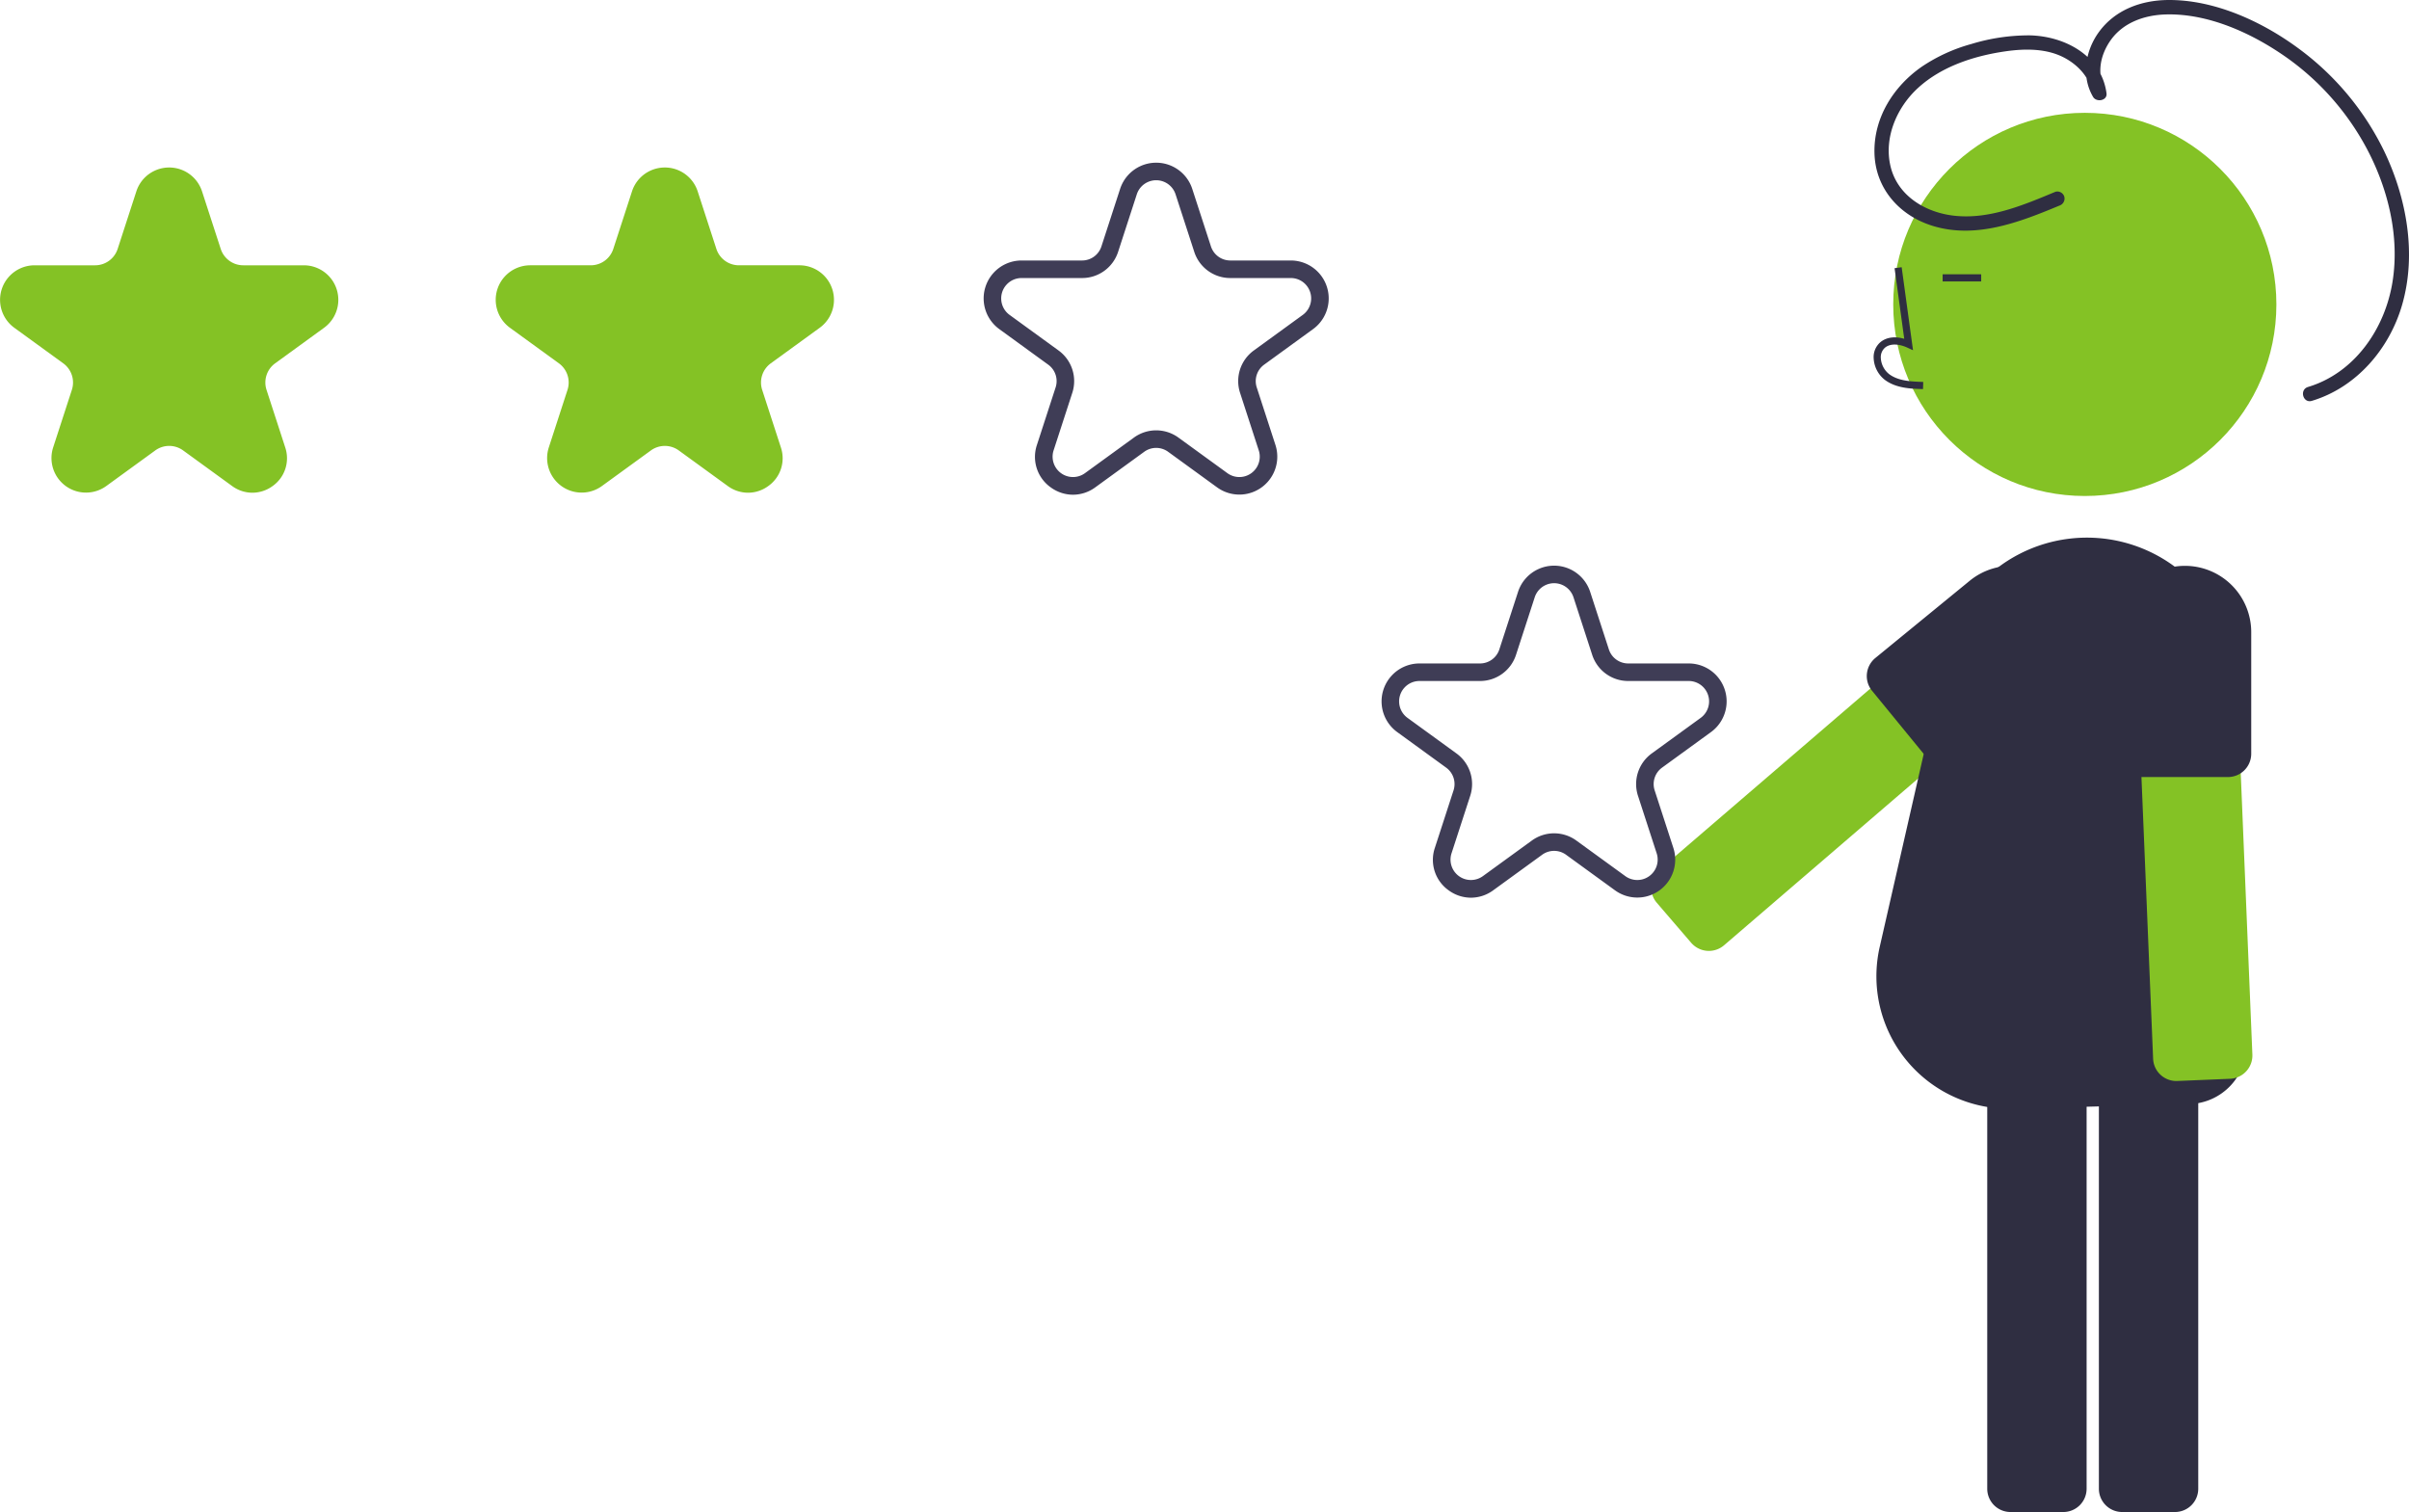 <svg xmlns="http://www.w3.org/2000/svg" id="fbd903e1-372a-44d3-807c-ec597f1414f9" data-name="Layer 1" viewBox="0 0 675.033 423.655" class="injected-svg ClassicGrid__ImageFile-sc-td9pmq-4 fNAcXv grid_media" xmlns:xlink="http://www.w3.org/1999/xlink"><path d="M333.204,376.231a9.646,9.646,0,0,1-5.687-1.883l-13.706-9.958a6.642,6.642,0,0,0-7.834,0l-13.706,9.958a9.675,9.675,0,0,1-14.889-10.816l5.235-16.112a6.649,6.649,0,0,0-2.421-7.452l-13.706-9.958a9.675,9.675,0,0,1,5.687-17.502h16.941a6.648,6.648,0,0,0,6.338-4.605l5.235-16.112a9.675,9.675,0,0,1,18.404,0l5.235,16.112a6.649,6.649,0,0,0,6.339,4.605h16.941a9.675,9.675,0,0,1,5.687,17.502l-13.706,9.958a6.648,6.648,0,0,0-2.421,7.452l5.235,16.112a9.53,9.53,0,0,1-3.515,10.816A9.645,9.645,0,0,1,333.204,376.231Z" transform="translate(-262.483 -238.173)" fill="#84c225"></path><path d="M472.091,376.231a9.645,9.645,0,0,1-5.687-1.883l-13.706-9.958a6.657,6.657,0,0,0-7.835,0L431.158,374.347a9.675,9.675,0,0,1-14.889-10.816l5.235-16.112a6.649,6.649,0,0,0-2.421-7.452l-13.706-9.958a9.675,9.675,0,0,1,5.687-17.502h16.941a6.648,6.648,0,0,0,6.338-4.605l5.235-16.112a9.675,9.675,0,0,1,18.404,0l5.235,16.112a6.648,6.648,0,0,0,6.338,4.605H486.497a9.675,9.675,0,0,1,5.687,17.502l-13.706,9.958a6.649,6.649,0,0,0-2.421,7.452l5.235,16.112a9.531,9.531,0,0,1-3.514,10.816A9.647,9.647,0,0,1,472.091,376.231Z" transform="translate(-262.483 -238.173)" fill="#84c225"></path><path d="M563.15,376.791a10.601,10.601,0,0,1-6.246-2.067,10.472,10.472,0,0,1-3.862-11.883l5.236-16.111a5.698,5.698,0,0,0-2.075-6.386l-13.706-9.958a10.628,10.628,0,0,1,6.247-19.226h16.941a5.696,5.696,0,0,0,5.432-3.947l5.236-16.111a10.628,10.628,0,0,1,20.215,0l5.235,16.111a5.698,5.698,0,0,0,5.432,3.947h16.941a10.628,10.628,0,0,1,6.247,19.226l-13.706,9.958a5.696,5.696,0,0,0-2.076,6.386l5.235,16.111a10.628,10.628,0,0,1-16.355,11.882l-13.705-9.957a5.697,5.697,0,0,0-6.715,0l-13.706,9.957A10.593,10.593,0,0,1,563.15,376.791Zm23.31-18.037a10.606,10.606,0,0,1,6.246,2.035l13.706,9.957a5.712,5.712,0,0,0,8.79-6.386L609.967,348.249a10.6,10.6,0,0,1,3.861-11.882l13.705-9.958a5.712,5.712,0,0,0-3.357-10.333H607.235a10.6,10.6,0,0,1-10.107-7.343l-5.235-16.111a5.712,5.712,0,0,0-10.865,0l-5.235,16.111a10.599,10.599,0,0,1-10.107,7.343H548.744a5.712,5.712,0,0,0-3.358,10.333l13.706,9.958A10.602,10.602,0,0,1,562.953,348.249l-5.236,16.111A5.712,5.712,0,0,0,566.507,370.746l13.706-9.957A10.61,10.61,0,0,1,586.46,358.753Z" transform="translate(-262.483 -238.173)" fill="#3f3d56"></path><path d="M821.013,401.5l-33.671,28.945-52.771,45.348L727.439,481.925a6.469,6.469,0,0,0-2.259,4.455,6.555,6.555,0,0,0,.758,3.581,6.489,6.489,0,0,0,.799,1.158l3.826,4.455,5.824,6.775c.107.12.208.232.324.345a6.531,6.531,0,0,0,8.872.342l59.839-51.416,33.741-29.001a6.53,6.53,0,0,0,.687-9.196l-2.036-2.367-7.608-8.856a6.512,6.512,0,0,0-9.194-.701Z" transform="translate(-262.483 -238.173)" fill="#84c225"></path><circle cx="584.19" cy="85.293" r="53.681" fill="#84c225"></circle><path d="M850.618,531.926V655.308a6.526,6.526,0,0,0,6.52,6.52h14.804a6.526,6.526,0,0,0,6.52-6.52V531.926a6.526,6.526,0,0,0-6.52-6.52H857.138A6.526,6.526,0,0,0,850.618,531.926Z" transform="translate(-262.483 -238.173)" fill="#2f2e41"></path><path d="M819.334,531.926V655.308a6.519,6.519,0,0,0,6.52,6.52h14.804a6.526,6.526,0,0,0,6.52-6.52V531.926a6.526,6.526,0,0,0-6.52-6.52H825.854A6.519,6.519,0,0,0,819.334,531.926Z" transform="translate(-262.483 -238.173)" fill="#2f2e41"></path><path d="M825.344,548.828a37.102,37.102,0,0,1-36.138-45.354l16.746-73.411a41.311,41.311,0,0,1,65.399-33.499,41.41,41.41,0,0,1,17.261,33.576c.023.663,2.358,68.935,3.337,100.484A16.391,16.391,0,0,1,875.99,547.515l-49.451,1.295C826.14,548.822,825.741,548.828,825.344,548.828Z" transform="translate(-262.483 -238.173)" fill="#2f2e41"></path><path d="M801.341,347.195l.056-2.006c-3.732-.104-7.022-.338-9.494-2.144a6.167,6.167,0,0,1-2.389-4.542,3.525,3.525,0,0,1,1.156-2.903c1.641-1.386,4.282-.937,6.207-.055l1.66.761-3.183-23.261-1.987.272,2.707,19.786c-2.615-.769-5.039-.438-6.698.964a5.488,5.488,0,0,0-1.866,4.506,8.157,8.157,0,0,0,3.21,6.092C793.896,346.987,798.024,347.102,801.341,347.195Z" transform="translate(-262.483 -238.173)" fill="#2f2e41"></path><rect x="544.353" y="76.852" width="10.804" height="2.006" fill="#2f2e41"></rect><path d="M860.699,411.523l1.845,44.364,2.879,69.519.391,9.398a6.469,6.469,0,0,0,2.096,4.534,6.555,6.555,0,0,0,3.28,1.625,6.488,6.488,0,0,0,1.404.09l5.868-.241,8.927-.371c.161-.01.311-.02.472-.04a6.531,6.531,0,0,0,5.767-6.75l-3.26-78.828-1.845-44.454a6.53,6.53,0,0,0-6.79-6.239l-3.12.13-11.665.481a6.512,6.512,0,0,0-6.249,6.78Z" transform="translate(-262.483 -238.173)" fill="#84c225"></path><path d="M856.195,415.275v34.103a6.515,6.515,0,0,0,6.349,6.51.923.923,0,0,0,.171.01h24.073a6.248,6.248,0,0,0,1.153-.11,6.426,6.426,0,0,0,2.427-.963,6.547,6.547,0,0,0,2.939-5.446V415.275a18.578,18.578,0,0,0-18.556-18.556,18.143,18.143,0,0,0-3.792.391A18.585,18.585,0,0,0,856.195,415.275Z" transform="translate(-262.483 -238.173)" fill="#2f2e41"></path><path d="M785.863,429.507a6.447,6.447,0,0,0,1.194,2.217l15.246,18.626a5.403,5.403,0,0,0,.932.923,6.516,6.516,0,0,0,8.245-.01L837.87,429.668a18.557,18.557,0,1,0-23.511-28.717l-26.389,21.595A6.555,6.555,0,0,0,785.863,429.507Z" transform="translate(-262.483 -238.173)" fill="#2f2e41"></path><path d="M838.454,291.902c-8.943,3.723-18.574,7.842-28.484,6.701-8.119-.935-15.921-5.682-17.792-14.071-1.787-8.016,1.907-16.378,7.795-21.747,6.66-6.074,15.855-9.012,24.63-10.252,5.302-.749,11.192-.797,16.08,1.684,3.913,1.986,7.43,5.578,8.035,10.093l3.76-1.018c-2.657-4.504-1.386-9.964,1.554-14.01,3.535-4.865,9.47-6.891,15.298-7.06,11.853-.344,23.982,5.156,33.527,11.814a73.867,73.867,0,0,1,22.601,25.353c6.125,11.336,9.499,24.891,7.438,37.754-2.097,13.092-10.566,25.515-23.675,29.456-2.481.746-1.424,4.642,1.073,3.891,12.514-3.762,21.758-14.598,25.309-26.956,4.08-14.201,1.273-29.753-4.985-42.884a77.867,77.867,0,0,0-24.119-28.947c-10.284-7.581-23.613-13.679-36.604-13.527-7.464.087-14.694,2.747-19.212,8.888-3.857,5.243-5.095,12.491-1.689,18.266.935,1.585,4.039,1.065,3.76-1.018-1.416-10.565-11.641-15.997-21.486-16.231a55.233,55.233,0,0,0-16.399,2.425,47.283,47.283,0,0,0-13.817,6.315c-7.951,5.504-13.544,14.294-13.32,24.192.223,9.875,6.875,17.46,16.095,20.38,12.168,3.854,24.507-.939,35.699-5.599a2.088,2.088,0,0,0,1.409-2.482,2.029,2.029,0,0,0-2.482-1.409Z" transform="translate(-262.483 -238.173)" fill="#2f2e41"></path><path d="M674.653,489.699a10.601,10.601,0,0,1-6.246-2.067,10.472,10.472,0,0,1-3.862-11.883l5.236-16.111a5.698,5.698,0,0,0-2.075-6.386l-13.706-9.958a10.628,10.628,0,0,1,6.247-19.226h16.941a5.696,5.696,0,0,0,5.432-3.947l5.236-16.111a10.628,10.628,0,0,1,20.215,0l5.235,16.111a5.698,5.698,0,0,0,5.432,3.947h16.941a10.628,10.628,0,0,1,6.247,19.226l-13.706,9.958a5.696,5.696,0,0,0-2.076,6.386L731.38,475.749a10.628,10.628,0,0,1-16.355,11.882l-13.705-9.957a5.697,5.697,0,0,0-6.715,0l-13.706,9.957A10.593,10.593,0,0,1,674.653,489.699Zm23.31-18.037a10.606,10.606,0,0,1,6.246,2.035l13.706,9.957a5.712,5.712,0,0,0,8.79-6.386l-5.235-16.111a10.6,10.6,0,0,1,3.861-11.882l13.705-9.958a5.712,5.712,0,0,0-3.357-10.333H718.738a10.6,10.6,0,0,1-10.107-7.343l-5.235-16.111a5.712,5.712,0,0,0-10.865,0l-5.235,16.111a10.599,10.599,0,0,1-10.107,7.343H660.247a5.712,5.712,0,0,0-3.358,10.333l13.706,9.958a10.602,10.602,0,0,1,3.861,11.882l-5.236,16.111a5.712,5.712,0,0,0,8.79,6.386l13.706-9.957A10.61,10.61,0,0,1,697.963,471.661Z" transform="translate(-262.483 -238.173)" fill="#3f3d56"></path></svg>